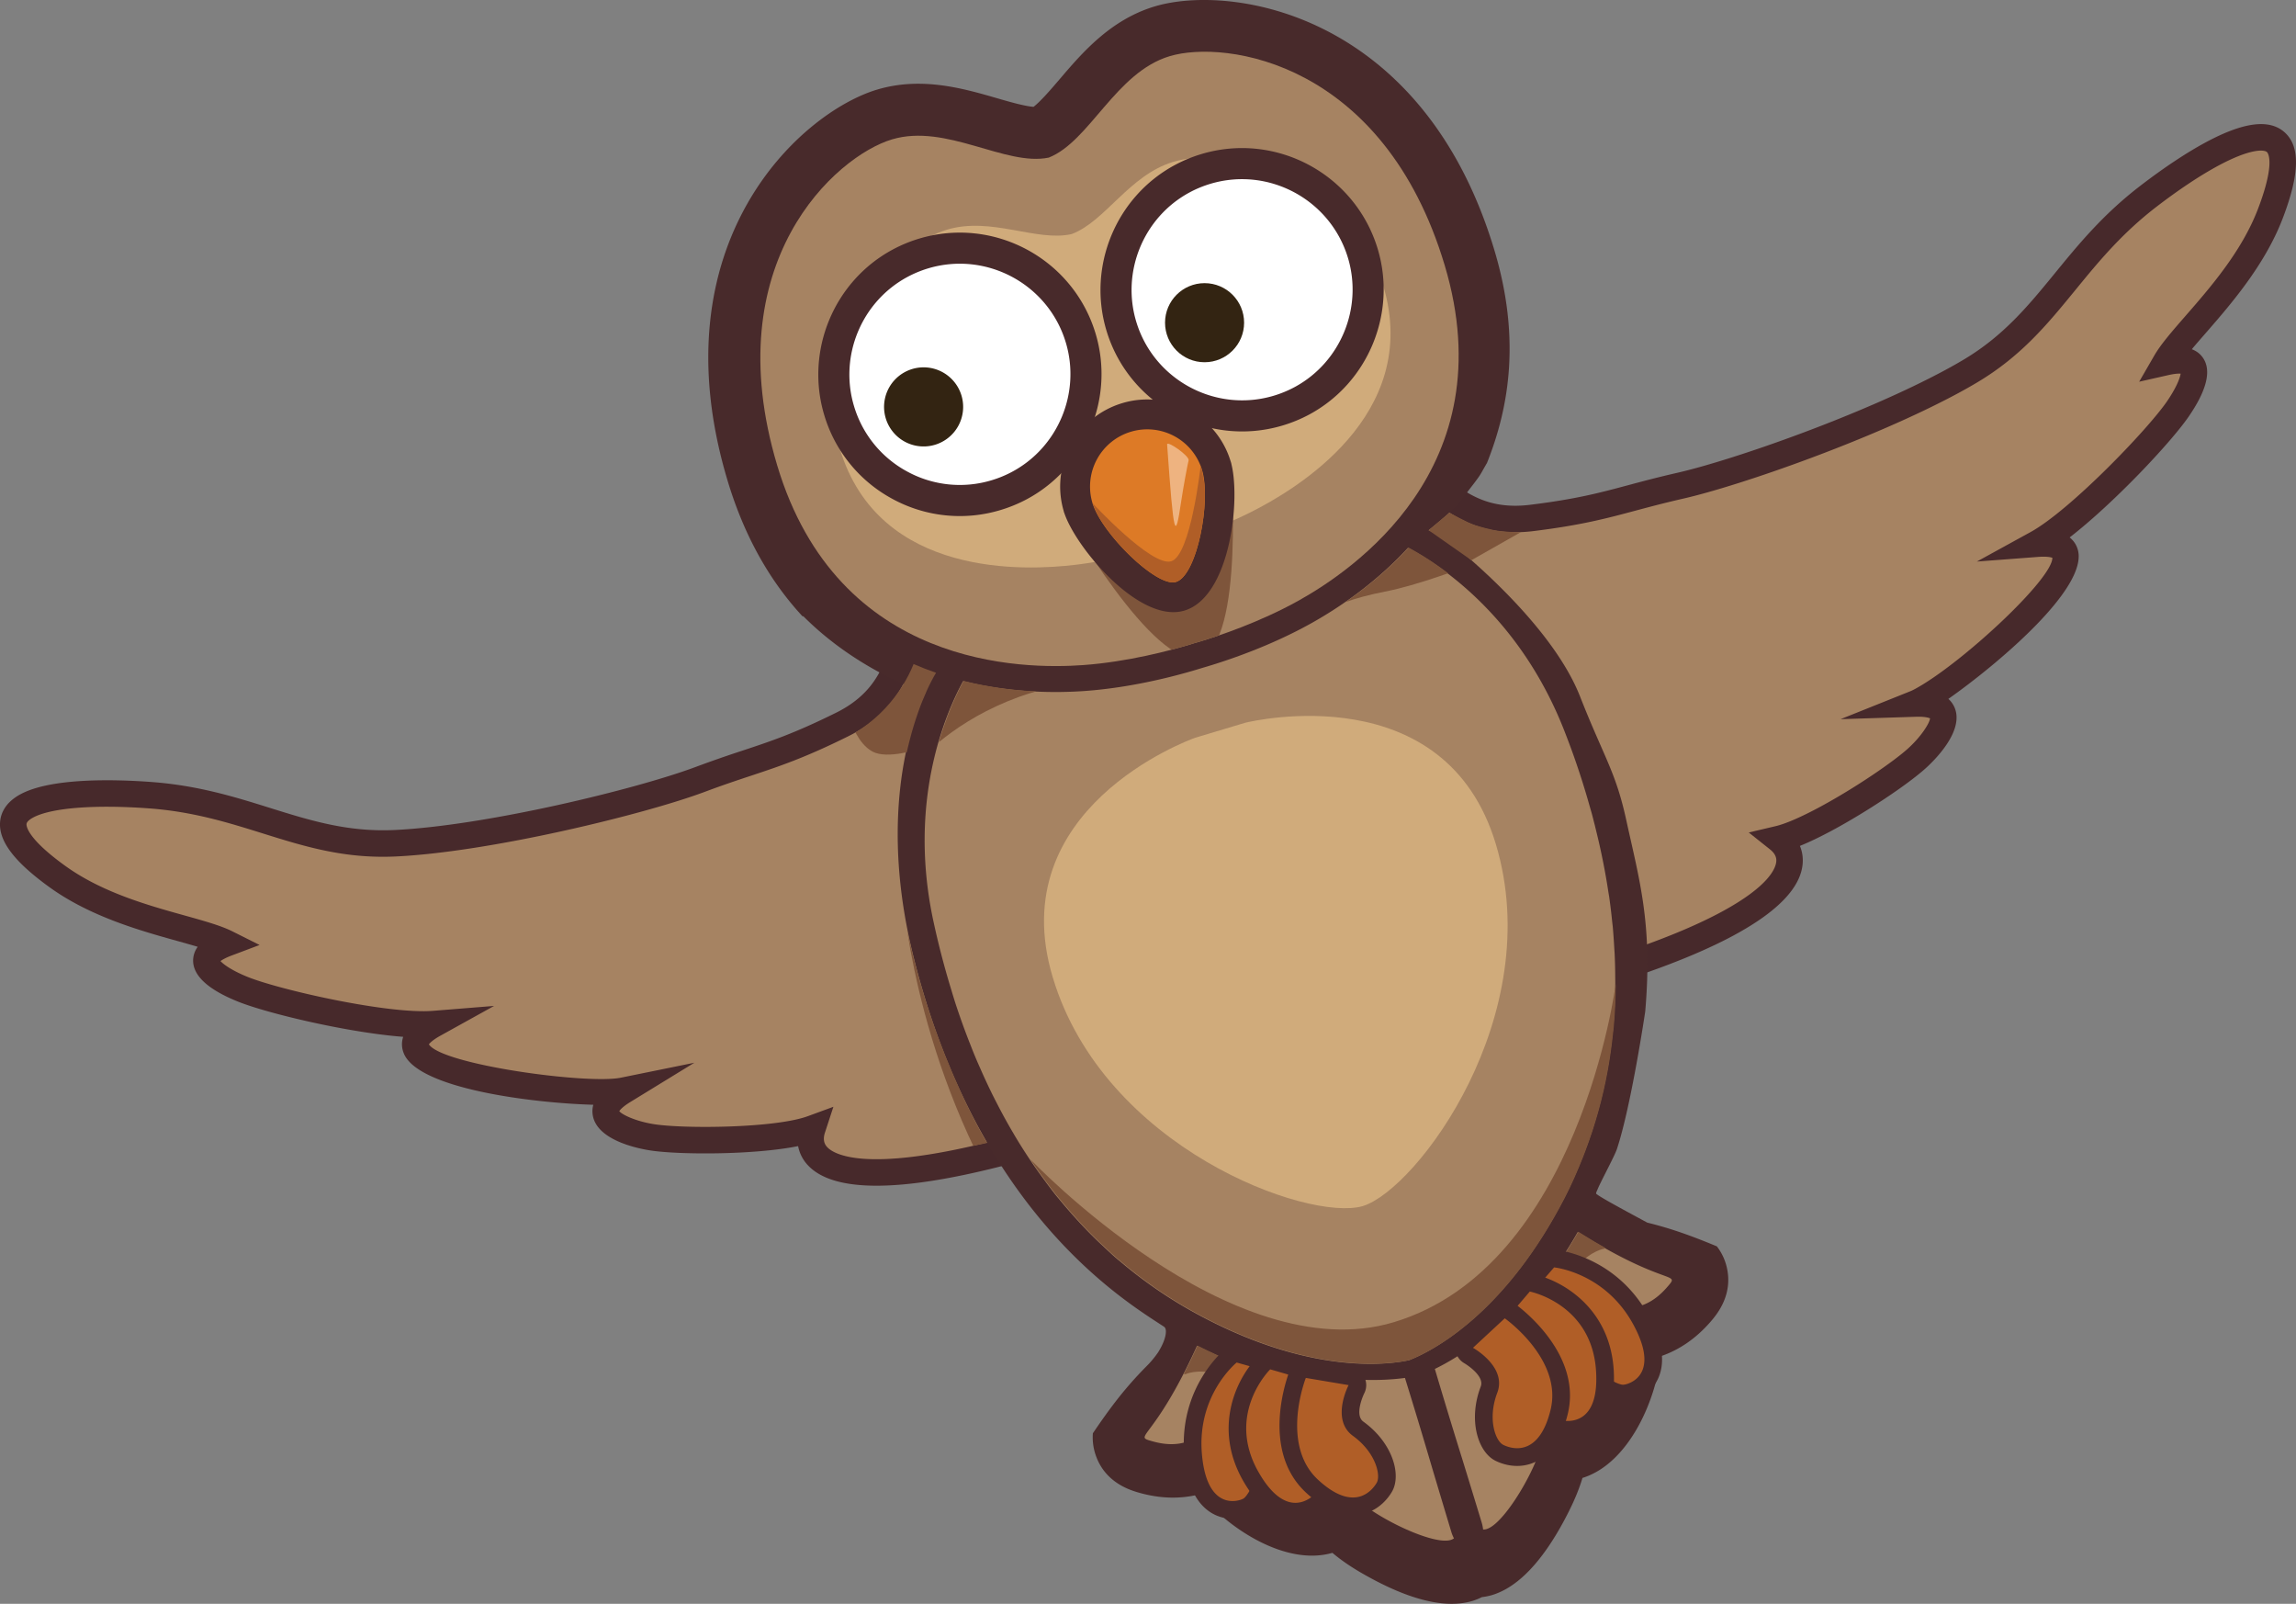 <svg xmlns="http://www.w3.org/2000/svg" xmlns:xlink="http://www.w3.org/1999/xlink" viewBox="0 0 224.663 156.887">
    <rect x="0" y="0" width="224.663" height="156.887" fill="#808080" stroke="none"/>
    <path fill="#A68362"
          d="M160.374 94.029c-8.579-.775-7.926 1.659-13.188-2.102-6.946-5.231-23.174-23.138-23.174-23.138 2.79-4.744 15.156-18.678 16.166-20.335 1.007-1.654 2.87 3.052 9.685 2.212 6.819-.837 8.761-1.833 14.546-3.152 6.335-1.444 20.715-6.657 28.377-11.208 7.661-4.552 9.729-11.186 17.435-17.104 7.703-5.918 16.375-9.939 11.938 1.688-2.529 6.622-8.553 11.625-10.234 14.534 4.577-1.034 2.336 2.908 1.154 4.616-2.02 2.921-9.701 10.913-13.768 13.147 9.592-.729-8.205 14.154-11.898 15.633 5.064-.161 1.888 3.8.143 5.375-2.387 2.154-10.029 7.064-13.54 7.891 2.468 1.966 1.849 6.549-13.642 11.943z" />
    <path fill="#47292B"
          d="M169.688 91.477c-2.35 1.271-5.339 2.542-8.887 3.775l-.264.093-.279-.024c-3.084-.279-4.945-.127-6.305-.017-2.727.225-3.975.214-7.521-2.322-6.99-5.265-22.715-22.586-23.381-23.321l-.64-.706.482-.822c1.839-3.123 7.562-9.944 11.74-14.925 2.122-2.526 4.124-4.913 4.437-5.428.206-.337.468-.593.775-.759 1.049-.567 1.996.049 2.908.646 1.322.861 3.318 2.162 6.95 1.714 4.514-.554 6.778-1.161 9.646-1.929 1.344-.36 2.866-.767 4.771-1.202 5.506-1.256 18.174-5.702 26.293-10.091a45.034 45.034 0 001.709-.967c3.939-2.34 6.369-5.312 8.942-8.456 2.311-2.825 4.7-5.747 8.366-8.562 2.269-1.744 4.464-3.203 6.349-4.222 3.714-2.007 6.247-2.344 7.748-1.028 1.562 1.37 1.513 4.049-.159 8.427-1.753 4.592-5.112 8.447-7.564 11.261-.479.55-.934 1.069-1.336 1.551.467.175.834.46 1.104.858.836 1.238.355 3.174-1.427 5.755-1.776 2.569-7.331 8.468-11.631 11.797.44.347.675.776.794 1.181 1.107 3.771-8.074 11.393-12.66 14.613.275.244.482.541.625.89.911 2.266-1.951 5.09-2.85 5.9-1.756 1.586-5.727 4.23-9.041 6.022-1.229.663-2.318 1.188-3.26 1.569.229.551.321 1.147.266 1.765-.205 2.33-2.46 4.672-6.7 6.964zm-9.479 1.235c3.302-1.159 6.074-2.342 8.246-3.516 4.66-2.519 5.295-4.274 5.352-4.912.014-.164.059-.661-.6-1.186l-2.092-1.664 2.602-.612c1.008-.235 2.541-.902 4.434-1.925 3.479-1.881 7.14-4.405 8.535-5.666 1.313-1.186 2.117-2.479 2.17-2.961-.139-.062-.521-.184-1.402-.155l-7.354.235 6.831-2.735c.132-.052.284-.128.46-.223 4.455-2.407 13.436-10.71 13.434-12.826-.146-.056-.539-.154-1.415-.087l-5.973.453 5.25-2.883c3.833-2.105 11.384-9.939 13.325-12.747.957-1.387 1.305-2.337 1.363-2.748-.186-.016-.546-.007-1.166.132l-2.892.654 1.483-2.566c.633-1.096 1.753-2.38 3.049-3.867 2.454-2.815 5.51-6.321 7.098-10.481 1.785-4.679.908-5.519.871-5.552-.303-.266-1.695-.322-4.805 1.359-1.767.954-3.842 2.337-6.003 3.995-3.428 2.634-5.722 5.437-7.938 8.148-2.723 3.327-5.293 6.471-9.623 9.044-.566.337-1.169.677-1.802 1.02-8.312 4.492-21.3 9.049-26.95 10.338-1.857.424-3.291.808-4.677 1.178-2.849.763-5.307 1.421-9.999 1.998-4.571.563-7.246-1.18-8.682-2.116a30.278 30.278 0 00-.378-.243c-.651.878-2.056 2.557-4.341 5.279-3.779 4.505-8.842 10.537-10.986 13.771 3.111 3.398 16.35 17.742 22.332 22.246 2.89 2.065 3.557 2.011 5.775 1.83 1.412-.116 3.33-.273 6.468-.009z" />
    <path fill="#A68362"
          d="M97.451 112.878c6.738-5.361 7.529-2.97 9.855-9.005 2.925-8.188 6.638-32.067 6.638-32.067-4.938-2.43-22.929-7.268-24.682-8.096-1.752-.829-.721 4.125-6.876 7.171-6.156 3.05-8.325 3.286-13.881 5.363-6.087 2.276-20.965 5.831-29.868 6.243-8.9.407-14.279-3.995-23.966-4.703-9.684-.709-19.143.699-9.041 7.972 5.752 4.142 13.531 5.008 16.538 6.515-4.392 1.652-.352 3.713 1.571 4.49 3.295 1.331 14.104 3.784 18.733 3.411-8.417 4.666 14.636 7.312 18.529 6.52-4.316 2.648.515 4.21 2.84 4.564 3.176.486 12.261.388 15.646-.852-.982 3.002 2.055 6.489 17.964 2.474z" />
    <path fill="#47292B"
          d="M98.039 114.068l-.271.067c-9.977 2.519-16.275 2.467-18.717-.151a3.742 3.742 0 01-.956-1.87c-4.351.876-11.655.852-14.452.425-1.196-.183-5.141-.967-5.625-3.361a2.335 2.335 0 01.038-1.109c-5.894-.164-17.267-1.559-18.568-5.09a2.305 2.305 0 01-.038-1.556c-5.423-.417-13.305-2.29-16.199-3.459-2.806-1.134-4.27-2.438-4.351-3.874a2.27 2.27 0 01.447-1.473c-.602-.181-1.266-.366-1.967-.562-3.596-1.002-8.521-2.373-12.509-5.247-3.438-2.476-4.986-4.497-4.866-6.357.051-.793.438-1.913 1.996-2.755 3.031-1.639 9.297-1.459 12.763-1.205 4.608.337 8.21 1.463 11.694 2.553 3.879 1.212 7.542 2.358 12.117 2.149 8.914-.413 23.642-3.982 29.474-6.161a119.56 119.56 0 014.644-1.619c2.817-.936 5.041-1.674 9.116-3.693.139-.068.272-.139.404-.209 2.954-1.597 3.86-3.67 4.459-5.042.365-.833.678-1.552 1.375-1.929.309-.167.949-.389 1.769 0 .542.256 3.521 1.146 6.676 2.089 6.232 1.862 14.769 4.413 18.023 6.015l.855.421-.146.941c-.152.979-3.766 24.096-6.697 32.305-1.579 4.099-2.616 4.795-5.016 6.107-1.194.653-2.833 1.549-5.254 3.476l-.218.174zm-37.444-5.373c.308.375 1.693 1.013 3.441 1.28 2.986.456 11.818.38 15.004-.787l2.507-.92-.83 2.539c-.282.861.102 1.272.228 1.409.615.657 3.572 2.55 15.919-.526 2.475-1.946 4.162-2.869 5.403-3.549 1.95-1.066 2.54-1.39 3.829-4.733 2.508-7.026 5.682-26.281 6.411-30.831-3.57-1.523-11.12-3.779-16.757-5.465-3.403-1.016-5.493-1.645-6.518-2.017-.061.132-.125.277-.182.41-.726 1.661-1.94 4.49-6.089 6.538-4.236 2.099-6.652 2.9-9.45 3.831-1.361.451-2.769.918-4.552 1.586-5.984 2.236-21.104 5.898-30.262 6.322-5.034.229-8.907-.981-13.011-2.265-3.343-1.045-6.801-2.125-11.11-2.441-5.337-.39-9.578-.053-11.34.899-.232.126-.625.376-.642.641-.013.217.105 1.431 3.794 4.087 3.614 2.604 8.092 3.852 11.69 4.854 1.898.53 3.539.986 4.671 1.554l2.651 1.328-2.775 1.045c-.498.188-.89.406-1.048.529.276.312 1.087.915 2.647 1.547 3.164 1.277 13.78 3.672 18.144 3.32l5.977-.48-5.245 2.907c-.769.427-1.044.726-1.135.852 1.29 1.997 15.509 3.929 18.777 3.262l7.199-1.463-6.263 3.84c-.748.458-1.003.769-1.083.897z" />
    <path fill="#482A2B"
          d="M141.793 52.96c-.617-.493-2-1.092-2-1.092s2.316-1.847 2.863-2.55c2.553-3.284 1.926-2.468 2.845-4.03 2.245-5.621 3.261-12.35.729-20.798C139.273 1.27 120.496-1.62 112.998.625c-4.345 1.302-7.107 4.541-9.326 7.139-.756.884-1.833 2.145-2.541 2.688-.887-.065-2.479-.526-3.595-.851-3.285-.95-7.374-2.135-11.718-.833-7.496 2.246-21.595 14.986-14.637 38.207 1.711 5.715 4.31 10.038 7.347 13.314l.081-.006c3.179 3.199 7.436 5.874 11.939 7.499 0 0-5.18 9.537-1.21 25.607 6.278 25.434 20.966 34.011 24.57 36.399.34.226.203 1.25-.589 2.499a9.417 9.417 0 01-1.106 1.333c-2.156 2.17-3.603 4.117-5.276 6.584a5.323 5.323 0 00.28 2.148c.943 2.745 3.465 3.446 4.306 3.684 2.031.566 3.96.604 5.765.159.279.323.563.571.855.752 2.754 2.964 7.921 6.198 12.233 4.953.808.687 1.856 1.419 3.235 2.189 4.354 2.455 7.881 3.297 10.48 2.512a5.98 5.98 0 00.912-.369c.325-.039.65-.101.969-.194 2.601-.772 5.084-3.414 7.371-7.859.725-1.403 1.199-2.589 1.5-3.606 4.664-1.449 7.267-7.902 7.635-11.896 1.813-.61 3.459-1.729 4.889-3.37.566-.659 2.289-2.632 1.572-5.445a5.269 5.269 0 00-.948-1.945c-2.369-.979-4.386-1.729-6.806-2.319-1.4-.757-2.719-1.467-3.65-1.993-.752-.424-1.256-.73-1.354-.843-.014-.019.004-.085.039-.186.074-.17.152-.35.242-.551.496-1.048 1.5-2.917 1.746-3.604 1.408-4.229 2.777-13.474 2.777-13.474.732-8.517-.549-12.761-1.861-18.749-1.031-4.727-2.153-6.06-4.518-12.071-2.546-6.476-10.146-13.03-12.813-15.167z" />
    <path fill="#A68362"
          d="M121.059 133.425a50.018 50.018 0 01-3.93-1.779c-4.264 9.389-6.35 8.78-4.379 9.339 1.255.357 2.325.366 3.248.09 1.558-.466 2.687-1.758 3.52-3.584.86-1.889 1.216-3.186 1.541-4.066zm1.823.682a26.7 26.7 0 00-.468 1.09c-1.212 3.052-2.331 5.562-1.641 7.219.543 1.313 5.293 4.972 7.479 4.318.586-.177.988-.658 1.08-1.575.486-4.991.277-7.752.27-9.355a37.937 37.937 0 01-6.72-1.697zm31.508-13.598a47.509 47.509 0 01-2.31 3.646c.751.56 1.764 1.442 3.496 2.532 1.7 1.068 3.351 1.526 4.91 1.059.924-.277 1.814-.873 2.664-1.861 1.34-1.547-.062.101-8.76-5.376zm-3.46 5.219c-1.605 2.09-3.203 3.77-4.697 5.108.879 1.347 2.224 3.769 5.363 7.651.582.719 1.182.902 1.768.726 2.188-.655 4.137-6.326 3.872-7.721-.337-1.765-2.647-3.246-5.337-5.124-.35-.246-.675-.453-.969-.64zm3.963-12.63c.007-.03.021-.059.032-.086.056-.144.107-.285.162-.425a44.51 44.51 0 002.184-7.874l.001-.006c.02-.084.032-.163.047-.246.182-1.056.334-2.111.447-3.171.03-.254.06-.507.082-.761l.004-.012c.129-1.421.191-2.844.199-4.266a.077.077 0 00.004-.025c0-.316-.007-.633-.008-.948a47.937 47.937 0 00-.05-1.865v-.017c-.008-.212-.028-.431-.04-.646a65.711 65.711 0 00-.155-2.17l-.001-.002-.051-.429a55.396 55.396 0 00-.285-2.368c0-.005.002-.007.002-.007a23.247 23.247 0 01-.082-.483 66.082 66.082 0 00-1.217-6.085 43.609 43.609 0 00-.119-.49l-.009-.036c-.103-.397-.201-.795-.309-1.19a.042.042 0 00-.002-.005c-.052-.183-.104-.358-.157-.538a76.127 76.127 0 00-1.518-4.818l-.001-.007c-.31-.881-.638-1.75-.974-2.614-4.346-11.125-12.104-16.218-15.303-17.926-3.275 3.559-6.932 5.969-9.445 7.372-3.963 2.218-8.094 3.608-10.203 4.239l-.547.162a40.47 40.47 0 01-.545.165c-2.109.633-6.325 1.743-10.856 2.07-2.865.206-7.249.205-11.938-.967-1.737 3.187-5.413 11.708-2.93 23.387a80.97 80.97 0 001.779 6.838c.127.428.257.857.395 1.285v.005a72.635 72.635 0 001.383 3.85l.014.025c.181.473.367.947.565 1.414v.006c.174.412.355.82.536 1.225v.004a65.185 65.185 0 001.211 2.585c.004 0 .006.004.006.004.13.265.265.519.397.78a55.32 55.32 0 001.644 2.97l.005.011a50.776 50.776 0 001.502 2.383l.004.008c.5.748 1.02 1.48 1.558 2.196.022.037.049.071.073.104a51.826 51.826 0 00.897 1.175c.163.202.333.398.496.596a50.886 50.886 0 002.279 2.568l.006.007c.488.514.988 1.017 1.503 1.506.179.164.354.332.531.496.004.009.015.015.021.024.376.343.742.694 1.13 1.025 0 0 .002.003.005.003.099.094.212.179.323.266a43.96 43.96 0 006.958 4.846c10.4 5.813 17.883 5.423 20.702 4.964l.625-.114.592-.251c2.602-1.165 9.068-4.953 14.557-15.527.723-1.381 1.327-2.784 1.884-4.189z" />
    <path fill="#A68362"
          d="M106 65.058c4.385-.32 8.514-1.433 10.307-1.97.217-.066.4-.123.543-.168.148-.041.332-.094.549-.158 1.793-.538 5.859-1.882 9.693-4.023 5.111-2.857 20.226-12.911 14.271-32.789-5.956-19.88-21.431-22.096-26.906-20.456-5.302 1.587-7.819 8.335-11.838 9.923-4.23.882-10.041-3.369-15.341-1.781-5.478 1.64-17.186 12.004-11.232 31.88 5.957 19.879 24.11 19.965 29.954 19.542z" />
    <path fill="#D0AB7B"
          d="M114.803 15.834c-4.316 1.294-6.648 5.831-9.941 7.063-3.425.782-7.871-1.726-12.189-.432-4.456 1.334-14.314 8.677-10.499 21.416 3.814 12.737 18.332 11.931 23.025 11.373 3.944-.465 7.69-1.575 8.779-1.915 1.106-.318 4.842-1.448 8.391-3.229 4.225-2.113 16.799-9.424 12.982-22.159-3.814-12.739-16.085-13.452-20.548-12.117z" />
    <defs>
        <path id="a"
              d="M119.57 137.475c-.834 1.825-1.963 3.117-3.525 3.587-.916.273-1.99.266-3.241-.093-1.975-.557.112.051 4.375-9.339a49.359 49.359 0 003.929 1.777c-.321.883-.682 2.18-1.538 4.068zm-22.987-25.669c-2.382-4.062-4.629-9.518-5.934-13.686a5.674 5.674 0 01-.053-.186 74.617 74.617 0 01-.71-2.389c-.073-.266-.133-.523-.204-.785a69.07 69.07 0 01-1.012-4.19c-2.372-11.271.595-20.885 2.923-24.759a30.827 30.827 0 01-2.197-.853c-1.156 2.85-3.66 6.124-7.836 7.749-2.867 1.118.106 5.424-1.156 12.534 0 0 8.776 27.653 9.624 27.718.847.068 6.555-1.153 6.555-1.153zm26.354 22.282c-.147.327-.308.684-.47 1.092-1.211 3.053-2.334 5.561-1.643 7.22.546 1.312 5.297 4.974 7.482 4.318.584-.176.987-.658 1.078-1.575.488-4.991.275-7.75.271-9.357a37.606 37.606 0 01-6.718-1.698zm31.505-13.594a47.734 47.734 0 01-2.308 3.646c.747.559 1.759 1.443 3.492 2.533 1.701 1.066 3.354 1.525 4.915 1.058.919-.276 1.813-.873 2.662-1.86 1.338-1.549-.064.099-8.761-5.377zm-3.46 5.217c-1.607 2.091-3.205 3.77-4.697 5.11.88 1.345 2.224 3.767 5.361 7.651.581.719 1.181.9 1.77.725 2.186-.655 4.139-6.327 3.873-7.721-.336-1.766-2.65-3.245-5.34-5.123-.349-.247-.673-.454-.967-.642zm-19.207 10.327c-.066 2.899-.514 7.532.244 10.526.404 1.604-.383-.016 1.613-.614.123-.036.826-1.035.91-1.098-.104-.196-1.144-1.325-1.209-1.548m21.61-30.221c.008-.03.023-.061.032-.086.054-.142.108-.287.163-.427a44.851 44.851 0 002.186-7.873l.001-.005c.016-.086.03-.163.042-.248.189-1.056.334-2.109.447-3.169.031-.255.064-.508.087-.763l.001-.009a49.15 49.15 0 00.199-4.268.066.066 0 00.004-.025c-.002-.316-.004-.633-.008-.947a55.176 55.176 0 00-.048-1.868l-.003-.014c-.008-.212-.024-.432-.037-.646a53.875 53.875 0 00-.16-2.167v-.003c-.014-.146-.033-.289-.046-.431a63.546 63.546 0 00-.288-2.37v-.007c-.025-.161-.053-.321-.078-.482a66.061 66.061 0 00-1.217-6.084c-.043-.164-.08-.325-.124-.487-.003-.014-.003-.026-.007-.037-.1-.399-.2-.796-.305-1.193l-.002-.006c-.049-.181-.104-.357-.158-.535a74.06 74.06 0 00-1.521-4.817l-.002-.009a89.393 89.393 0 00-.969-2.615c-4.348-11.123-12.104-16.217-15.305-17.925-3.275 3.559-6.932 5.968-9.443 7.371-3.967 2.22-8.096 3.608-10.203 4.239l-.547.164-.548.165c-2.106.63-6.321 1.742-10.853 2.069-2.869.208-7.25.206-11.945-.967-1.731 3.188-5.411 11.71-2.925 23.388a80.067 80.067 0 001.778 6.836c.127.429.256.858.396 1.286v.006c.424 1.294.89 2.577 1.387 3.849.004.007.006.015.009.026.184.471.371.947.567 1.414v.006c.174.41.356.816.535 1.223v.006c.161.358.321.715.484 1.067.239.51.48 1.013.73 1.517l.003.005c.128.263.265.52.4.779.302.587.61 1.168.933 1.745.234.409.468.82.709 1.226l.004.011c.244.407.49.813.747 1.216.245.391.499.777.754 1.166l.01.007a49.978 49.978 0 001.553 2.199c.027.033.051.07.076.102.294.393.588.785.893 1.168.004.004.004.007.009.007.159.201.325.399.491.596a49.076 49.076 0 001.983 2.257c.099.103.194.207.292.312l.005.006c.49.513.989 1.017 1.504 1.505.178.167.354.334.532.496.007.01.014.014.024.025.373.344.739.696 1.128 1.025l.002.004c.107.092.214.179.327.265a43.834 43.834 0 006.959 4.845c10.4 5.813 17.879 5.423 20.699 4.967l.63-.118.586-.247c2.605-1.166 9.069-4.956 14.563-15.529.719-1.383 1.324-2.783 1.878-4.189zm-48.892-48.041c4.381-.318 8.514-1.431 10.307-1.97.221-.065.398-.121.547-.167l.547-.159c1.792-.537 5.855-1.88 9.692-4.021 5.114-2.859 20.228-12.914 14.274-32.793-5.957-19.879-21.432-22.097-26.911-20.454-5.3 1.589-7.817 8.335-11.835 9.923-4.232.883-10.041-3.368-15.345-1.78C81.852 15.261 70.145 25.623 76.1 45.5c5.953 19.879 24.108 19.966 29.951 19.542z" />
    </defs>
    <clipPath id="b">
        <use xlink:href="#a" overflow="visible" />
    </clipPath>
    <g clip-path="url(#b)">
        <path fill="#7E553B"
              d="M100.8 113.381s19.667 20.727 35.566 15.963c18.175-5.445 21.735-33.107 21.735-33.107l1.212 3.467-3.491 15.638-7.084 10.297-5.398 5.597s-2.879 2.19-5.107 2.859c-2.236.668-8.623 1.476-12.779-.596-4.158-2.069-13.346-6.169-15.959-8.262-2.616-2.088-8.515-10.711-8.515-10.711l-.18-1.145z" />
    </g>
    <defs>
        <path id="c"
              d="M119.57 137.475c-.834 1.825-1.963 3.117-3.525 3.587-.916.273-1.99.266-3.241-.093-1.975-.557.112.051 4.375-9.339a49.359 49.359 0 003.929 1.777c-.321.883-.682 2.18-1.538 4.068zm-22.987-25.669c-2.382-4.062-4.629-9.518-5.934-13.686a5.674 5.674 0 01-.053-.186 74.617 74.617 0 01-.71-2.389c-.073-.266-.133-.523-.204-.785a69.07 69.07 0 01-1.012-4.19c-2.372-11.271.595-20.885 2.923-24.759a30.827 30.827 0 01-2.197-.853c-1.156 2.85-3.66 6.124-7.836 7.749-2.867 1.118.106 5.424-1.156 12.534 0 0 8.776 27.653 9.624 27.718.847.068 6.555-1.153 6.555-1.153zm26.354 22.282c-.147.327-.308.684-.47 1.092-1.211 3.053-2.334 5.561-1.643 7.22.546 1.312 5.297 4.974 7.482 4.318.584-.176.987-.658 1.078-1.575.488-4.991.275-7.75.271-9.357a37.606 37.606 0 01-6.718-1.698zm31.505-13.594a47.734 47.734 0 01-2.308 3.646c.747.559 1.759 1.443 3.492 2.533 1.701 1.066 3.354 1.525 4.915 1.058.919-.276 1.813-.873 2.662-1.86 1.338-1.549-.064.099-8.761-5.377zm-3.46 5.217c-1.607 2.091-3.205 3.77-4.697 5.11.88 1.345 2.224 3.767 5.361 7.651.581.719 1.181.9 1.77.725 2.186-.655 4.139-6.327 3.873-7.721-.336-1.766-2.65-3.245-5.34-5.123-.349-.247-.673-.454-.967-.642zm-19.207 10.327c-.066 2.899-.514 7.532.244 10.526.404 1.604-.383-.016 1.613-.614.123-.036.826-1.035.91-1.098-.104-.196-1.144-1.325-1.209-1.548m21.61-30.221c.008-.03.023-.061.032-.086.054-.142.108-.287.163-.427a44.851 44.851 0 002.186-7.873l.001-.005c.016-.086.03-.163.042-.248.189-1.056.334-2.109.447-3.169.031-.255.064-.508.087-.763l.001-.009a49.15 49.15 0 00.199-4.268.066.066 0 00.004-.025c-.002-.316-.004-.633-.008-.947a55.176 55.176 0 00-.048-1.868l-.003-.014c-.008-.212-.024-.432-.037-.646a53.875 53.875 0 00-.16-2.167v-.003c-.014-.146-.033-.289-.046-.431a63.546 63.546 0 00-.288-2.37v-.007c-.025-.161-.053-.321-.078-.482a66.061 66.061 0 00-1.217-6.084c-.043-.164-.08-.325-.124-.487-.003-.014-.003-.026-.007-.037-.1-.399-.2-.796-.305-1.193l-.002-.006c-.049-.181-.104-.357-.158-.535a74.06 74.06 0 00-1.521-4.817l-.002-.009a89.393 89.393 0 00-.969-2.615c-4.348-11.123-12.104-16.217-15.305-17.925-3.275 3.559-6.932 5.968-9.443 7.371-3.967 2.22-8.096 3.608-10.203 4.239l-.547.164-.548.165c-2.106.63-6.321 1.742-10.853 2.069-2.869.208-7.25.206-11.945-.967-1.731 3.188-5.411 11.71-2.925 23.388a80.067 80.067 0 001.778 6.836c.127.429.256.858.396 1.286v.006c.424 1.294.89 2.577 1.387 3.849.004.007.006.015.009.026.184.471.371.947.567 1.414v.006c.174.41.356.816.535 1.223v.006c.161.358.321.715.484 1.067.239.51.48 1.013.73 1.517l.003.005c.128.263.265.52.4.779.302.587.61 1.168.933 1.745.234.409.468.82.709 1.226l.004.011c.244.407.49.813.747 1.216.245.391.499.777.754 1.166l.01.007a49.978 49.978 0 001.553 2.199c.027.033.051.07.076.102.294.393.588.785.893 1.168.004.004.004.007.009.007.159.201.325.399.491.596a49.076 49.076 0 001.983 2.257c.099.103.194.207.292.312l.005.006c.49.513.989 1.017 1.504 1.505.178.167.354.334.532.496.007.01.014.014.024.025.373.344.739.696 1.128 1.025l.002.004c.107.092.214.179.327.265a43.834 43.834 0 006.959 4.845c10.4 5.813 17.879 5.423 20.699 4.967l.63-.118.586-.247c2.605-1.166 9.069-4.956 14.563-15.529.719-1.383 1.324-2.783 1.878-4.189zm-48.892-48.041c4.381-.318 8.514-1.431 10.307-1.97.221-.065.398-.121.547-.167l.547-.159c1.792-.537 5.855-1.88 9.692-4.021 5.114-2.859 20.228-12.914 14.274-32.793-5.957-19.879-21.432-22.097-26.911-20.454-5.3 1.589-7.817 8.335-11.835 9.923-4.232.883-10.041-3.368-15.345-1.78C81.852 15.261 70.145 25.623 76.1 45.5c5.953 19.879 24.108 19.966 29.951 19.542z" />
    </defs>
    <clipPath id="d">
        <use xlink:href="#c" overflow="visible" />
    </clipPath>
    <path clip-path="url(#d)" fill="#7E553B"
          d="M154.526 119.595l-3.728 4.434-3.167 4.097-9.167 6.749-11.367-.597-4.898-1.682-5.553-1.654-.959 3.438.293.054s1.151-.57 3.08-.039c1.93.527 2.332 2.612 2.332 2.612s2.303-.799 5.102-.311c2.799.487 3.959 1.882 3.959 1.882l1.085.006s-.316-2.644 1.548-2.784c1.862-.145.776.012.776.012l2.12-.246.893.075 1.65-.702.316.058.26-.19.537.141s1.599-1.018 3.235-1.922c1.636-.904 3.419 1.142 3.419 1.142l.896-.601s.21-1.804 2.275-3.751c2.072-1.944 4.433-2.545 4.433-2.545s-.808-1.966.51-3.465c1.318-1.501 2.598-1.663 2.598-1.663l.216-.203-2.694-2.345z" />
    <defs>
        <path id="e"
              d="M119.57 137.475c-.834 1.825-1.963 3.117-3.525 3.587-.916.273-1.99.266-3.241-.093-1.975-.557.112.051 4.375-9.339a49.359 49.359 0 003.929 1.777c-.321.883-.682 2.18-1.538 4.068zm-22.987-25.669c-2.382-4.062-4.629-9.518-5.934-13.686a5.674 5.674 0 01-.053-.186 74.617 74.617 0 01-.71-2.389c-.073-.266-.133-.523-.204-.785a69.07 69.07 0 01-1.012-4.19c-2.372-11.271.595-20.885 2.923-24.759a30.827 30.827 0 01-2.197-.853c-1.156 2.85-3.66 6.124-7.836 7.749-2.867 1.118.106 5.424-1.156 12.534 0 0 8.776 27.653 9.624 27.718.847.068 6.555-1.153 6.555-1.153zm26.354 22.282c-.147.327-.308.684-.47 1.092-1.211 3.053-2.334 5.561-1.643 7.22.546 1.312 5.297 4.974 7.482 4.318.584-.176.987-.658 1.078-1.575.488-4.991.275-7.75.271-9.357a37.606 37.606 0 01-6.718-1.698zm31.505-13.594a47.734 47.734 0 01-2.308 3.646c.747.559 1.759 1.443 3.492 2.533 1.701 1.066 3.354 1.525 4.915 1.058.919-.276 1.813-.873 2.662-1.86 1.338-1.549-.064.099-8.761-5.377zm-3.46 5.217c-1.607 2.091-3.205 3.77-4.697 5.11.88 1.345 2.224 3.767 5.361 7.651.581.719 1.181.9 1.77.725 2.186-.655 4.139-6.327 3.873-7.721-.336-1.766-2.65-3.245-5.34-5.123-.349-.247-.673-.454-.967-.642zm-19.207 10.327c-.066 2.899-.514 7.532.244 10.526.404 1.604-.383-.016 1.613-.614.123-.036.826-1.035.91-1.098-.104-.196-1.144-1.325-1.209-1.548m21.61-30.221c.008-.03.023-.061.032-.086.054-.142.108-.287.163-.427a44.851 44.851 0 002.186-7.873l.001-.005c.016-.086.03-.163.042-.248.189-1.056.334-2.109.447-3.169.031-.255.064-.508.087-.763l.001-.009a49.15 49.15 0 00.199-4.268.066.066 0 00.004-.025c-.002-.316-.004-.633-.008-.947a55.176 55.176 0 00-.048-1.868l-.003-.014c-.008-.212-.024-.432-.037-.646a53.875 53.875 0 00-.16-2.167v-.003c-.014-.146-.033-.289-.046-.431a63.546 63.546 0 00-.288-2.37v-.007c-.025-.161-.053-.321-.078-.482a66.061 66.061 0 00-1.217-6.084c-.043-.164-.08-.325-.124-.487-.003-.014-.003-.026-.007-.037-.1-.399-.2-.796-.305-1.193l-.002-.006c-.049-.181-.104-.357-.158-.535a74.06 74.06 0 00-1.521-4.817l-.002-.009a89.393 89.393 0 00-.969-2.615c-4.348-11.123-12.104-16.217-15.305-17.925-3.275 3.559-6.932 5.968-9.443 7.371-3.967 2.22-8.096 3.608-10.203 4.239l-.547.164-.548.165c-2.106.63-6.321 1.742-10.853 2.069-2.869.208-7.25.206-11.945-.967-1.731 3.188-5.411 11.71-2.925 23.388a80.067 80.067 0 001.778 6.836c.127.429.256.858.396 1.286v.006c.424 1.294.89 2.577 1.387 3.849.004.007.006.015.009.026.184.471.371.947.567 1.414v.006c.174.41.356.816.535 1.223v.006c.161.358.321.715.484 1.067.239.51.48 1.013.73 1.517l.003.005c.128.263.265.52.4.779.302.587.61 1.168.933 1.745.234.409.468.82.709 1.226l.004.011c.244.407.49.813.747 1.216.245.391.499.777.754 1.166l.01.007a49.978 49.978 0 001.553 2.199c.027.033.051.07.076.102.294.393.588.785.893 1.168.004.004.004.007.009.007.159.201.325.399.491.596a49.076 49.076 0 001.983 2.257c.099.103.194.207.292.312l.005.006c.49.513.989 1.017 1.504 1.505.178.167.354.334.532.496.007.01.014.014.024.025.373.344.739.696 1.128 1.025l.002.004c.107.092.214.179.327.265a43.834 43.834 0 006.959 4.845c10.4 5.813 17.879 5.423 20.699 4.967l.63-.118.586-.247c2.605-1.166 9.069-4.956 14.563-15.529.719-1.383 1.324-2.783 1.878-4.189zm-48.892-48.041c4.381-.318 8.514-1.431 10.307-1.97.221-.065.398-.121.547-.167l.547-.159c1.792-.537 5.855-1.88 9.692-4.021 5.114-2.859 20.228-12.914 14.274-32.793-5.957-19.879-21.432-22.097-26.911-20.454-5.3 1.589-7.817 8.335-11.835 9.923-4.232.883-10.041-3.368-15.345-1.78C81.852 15.261 70.145 25.623 76.1 45.5c5.953 19.879 24.108 19.966 29.951 19.542z" />
    </defs>
    <clipPath id="f">
        <use xlink:href="#e" overflow="visible" />
    </clipPath>
    <g clip-path="url(#f)">
        <path fill="#7E553B"
              d="M88.304 87.157s.928 15.637 10.168 30.995c9.243 15.358 15.835 16.696 15.835 16.696l1.299-5.252s-12.372-7.347-20.169-23.799c-7.803-16.45-7.133-18.64-7.133-18.64z" />
    </g>
    <defs>
        <path id="g"
              d="M119.57 137.475c-.834 1.825-1.963 3.117-3.525 3.587-.916.273-1.99.266-3.241-.093-1.975-.557.112.051 4.375-9.339a49.359 49.359 0 003.929 1.777c-.321.883-.682 2.18-1.538 4.068zm-22.987-25.669c-2.382-4.062-4.629-9.518-5.934-13.686a5.674 5.674 0 01-.053-.186 74.617 74.617 0 01-.71-2.389c-.073-.266-.133-.523-.204-.785a69.07 69.07 0 01-1.012-4.19c-2.372-11.271.595-20.885 2.923-24.759a30.827 30.827 0 01-2.197-.853c-1.156 2.85-3.66 6.124-7.836 7.749-2.867 1.118.106 5.424-1.156 12.534 0 0 8.776 27.653 9.624 27.718.847.068 6.555-1.153 6.555-1.153zm26.354 22.282c-.147.327-.308.684-.47 1.092-1.211 3.053-2.334 5.561-1.643 7.22.546 1.312 5.297 4.974 7.482 4.318.584-.176.987-.658 1.078-1.575.488-4.991.275-7.75.271-9.357a37.606 37.606 0 01-6.718-1.698zm31.505-13.594a47.734 47.734 0 01-2.308 3.646c.747.559 1.759 1.443 3.492 2.533 1.701 1.066 3.354 1.525 4.915 1.058.919-.276 1.813-.873 2.662-1.86 1.338-1.549-.064.099-8.761-5.377zm-3.46 5.217c-1.607 2.091-3.205 3.77-4.697 5.11.88 1.345 2.224 3.767 5.361 7.651.581.719 1.181.9 1.77.725 2.186-.655 4.139-6.327 3.873-7.721-.336-1.766-2.65-3.245-5.34-5.123-.349-.247-.673-.454-.967-.642zm-19.207 10.327c-.066 2.899-.514 7.532.244 10.526.404 1.604-.383-.016 1.613-.614.123-.036.826-1.035.91-1.098-.104-.196-1.144-1.325-1.209-1.548m21.61-30.221c.008-.03.023-.061.032-.086.054-.142.108-.287.163-.427a44.851 44.851 0 002.186-7.873l.001-.005c.016-.086.03-.163.042-.248.189-1.056.334-2.109.447-3.169.031-.255.064-.508.087-.763l.001-.009a49.15 49.15 0 00.199-4.268.066.066 0 00.004-.025c-.002-.316-.004-.633-.008-.947a55.176 55.176 0 00-.048-1.868l-.003-.014c-.008-.212-.024-.432-.037-.646a53.875 53.875 0 00-.16-2.167v-.003c-.014-.146-.033-.289-.046-.431a63.546 63.546 0 00-.288-2.37v-.007c-.025-.161-.053-.321-.078-.482a66.061 66.061 0 00-1.217-6.084c-.043-.164-.08-.325-.124-.487-.003-.014-.003-.026-.007-.037-.1-.399-.2-.796-.305-1.193l-.002-.006c-.049-.181-.104-.357-.158-.535a74.06 74.06 0 00-1.521-4.817l-.002-.009a89.393 89.393 0 00-.969-2.615c-4.348-11.123-12.104-16.217-15.305-17.925-3.275 3.559-6.932 5.968-9.443 7.371-3.967 2.22-8.096 3.608-10.203 4.239l-.547.164-.548.165c-2.106.63-6.321 1.742-10.853 2.069-2.869.208-7.25.206-11.945-.967-1.731 3.188-5.411 11.71-2.925 23.388a80.067 80.067 0 001.778 6.836c.127.429.256.858.396 1.286v.006c.424 1.294.89 2.577 1.387 3.849.004.007.006.015.009.026.184.471.371.947.567 1.414v.006c.174.41.356.816.535 1.223v.006c.161.358.321.715.484 1.067.239.51.48 1.013.73 1.517l.003.005c.128.263.265.52.4.779.302.587.61 1.168.933 1.745.234.409.468.82.709 1.226l.004.011c.244.407.49.813.747 1.216.245.391.499.777.754 1.166l.01.007a49.978 49.978 0 001.553 2.199c.027.033.051.07.076.102.294.393.588.785.893 1.168.004.004.004.007.009.007.159.201.325.399.491.596a49.076 49.076 0 001.983 2.257c.099.103.194.207.292.312l.005.006c.49.513.989 1.017 1.504 1.505.178.167.354.334.532.496.007.01.014.014.024.025.373.344.739.696 1.128 1.025l.002.004c.107.092.214.179.327.265a43.834 43.834 0 006.959 4.845c10.4 5.813 17.879 5.423 20.699 4.967l.63-.118.586-.247c2.605-1.166 9.069-4.956 14.563-15.529.719-1.383 1.324-2.783 1.878-4.189zm-48.892-48.041c4.381-.318 8.514-1.431 10.307-1.97.221-.065.398-.121.547-.167l.547-.159c1.792-.537 5.855-1.88 9.692-4.021 5.114-2.859 20.228-12.914 14.274-32.793-5.957-19.879-21.432-22.097-26.911-20.454-5.3 1.589-7.817 8.335-11.835 9.923-4.232.883-10.041-3.368-15.345-1.78C81.852 15.261 70.145 25.623 76.1 45.5c5.953 19.879 24.108 19.966 29.951 19.542z" />
    </defs>
    <clipPath id="h">
        <use xlink:href="#g" overflow="visible" />
    </clipPath>
    <g clip-path="url(#h)">
        <path fill="#7E553B"
              d="M83.319 70.708s.609 2.03 2.057 2.813c1.45.779 4.464-.233 4.464-.233l2.963-8.182-5.953-1.422-3.531 7.024z" />
    </g>
    <defs>
        <path id="i"
              d="M119.57 137.475c-.834 1.825-1.963 3.117-3.525 3.587-.916.273-1.99.266-3.241-.093-1.975-.557.112.051 4.375-9.339a49.359 49.359 0 003.929 1.777c-.321.883-.682 2.18-1.538 4.068zm-22.987-25.669c-2.382-4.062-4.629-9.518-5.934-13.686a5.674 5.674 0 01-.053-.186 74.617 74.617 0 01-.71-2.389c-.073-.266-.133-.523-.204-.785a69.07 69.07 0 01-1.012-4.19c-2.372-11.271.595-20.885 2.923-24.759a30.827 30.827 0 01-2.197-.853c-1.156 2.85-3.66 6.124-7.836 7.749-2.867 1.118.106 5.424-1.156 12.534 0 0 8.776 27.653 9.624 27.718.847.068 6.555-1.153 6.555-1.153zm26.354 22.282c-.147.327-.308.684-.47 1.092-1.211 3.053-2.334 5.561-1.643 7.22.546 1.312 5.297 4.974 7.482 4.318.584-.176.987-.658 1.078-1.575.488-4.991.275-7.75.271-9.357a37.606 37.606 0 01-6.718-1.698zm31.505-13.594a47.734 47.734 0 01-2.308 3.646c.747.559 1.759 1.443 3.492 2.533 1.701 1.066 3.354 1.525 4.915 1.058.919-.276 1.813-.873 2.662-1.86 1.338-1.549-.064.099-8.761-5.377zm-3.46 5.217c-1.607 2.091-3.205 3.77-4.697 5.11.88 1.345 2.224 3.767 5.361 7.651.581.719 1.181.9 1.77.725 2.186-.655 4.139-6.327 3.873-7.721-.336-1.766-2.65-3.245-5.34-5.123-.349-.247-.673-.454-.967-.642zm-19.207 10.327c-.066 2.899-.514 7.532.244 10.526.404 1.604-.383-.016 1.613-.614.123-.036.826-1.035.91-1.098-.104-.196-1.144-1.325-1.209-1.548m21.61-30.221c.008-.03.023-.061.032-.086.054-.142.108-.287.163-.427a44.851 44.851 0 002.186-7.873l.001-.005c.016-.086.03-.163.042-.248.189-1.056.334-2.109.447-3.169.031-.255.064-.508.087-.763l.001-.009a49.15 49.15 0 00.199-4.268.066.066 0 00.004-.025c-.002-.316-.004-.633-.008-.947a55.176 55.176 0 00-.048-1.868l-.003-.014c-.008-.212-.024-.432-.037-.646a53.875 53.875 0 00-.16-2.167v-.003c-.014-.146-.033-.289-.046-.431a63.546 63.546 0 00-.288-2.37v-.007c-.025-.161-.053-.321-.078-.482a66.061 66.061 0 00-1.217-6.084c-.043-.164-.08-.325-.124-.487-.003-.014-.003-.026-.007-.037-.1-.399-.2-.796-.305-1.193l-.002-.006c-.049-.181-.104-.357-.158-.535a74.06 74.06 0 00-1.521-4.817l-.002-.009a89.393 89.393 0 00-.969-2.615c-4.348-11.123-12.104-16.217-15.305-17.925-3.275 3.559-6.932 5.968-9.443 7.371-3.967 2.22-8.096 3.608-10.203 4.239l-.547.164-.548.165c-2.106.63-6.321 1.742-10.853 2.069-2.869.208-7.25.206-11.945-.967-1.731 3.188-5.411 11.71-2.925 23.388a80.067 80.067 0 001.778 6.836c.127.429.256.858.396 1.286v.006c.424 1.294.89 2.577 1.387 3.849.004.007.006.015.009.026.184.471.371.947.567 1.414v.006c.174.41.356.816.535 1.223v.006c.161.358.321.715.484 1.067.239.51.48 1.013.73 1.517l.003.005c.128.263.265.52.4.779.302.587.61 1.168.933 1.745.234.409.468.82.709 1.226l.004.011c.244.407.49.813.747 1.216.245.391.499.777.754 1.166l.01.007a49.978 49.978 0 001.553 2.199c.027.033.051.07.076.102.294.393.588.785.893 1.168.004.004.004.007.009.007.159.201.325.399.491.596a49.076 49.076 0 001.983 2.257c.099.103.194.207.292.312l.005.006c.49.513.989 1.017 1.504 1.505.178.167.354.334.532.496.007.01.014.014.024.025.373.344.739.696 1.128 1.025l.002.004c.107.092.214.179.327.265a43.834 43.834 0 006.959 4.845c10.4 5.813 17.879 5.423 20.699 4.967l.63-.118.586-.247c2.605-1.166 9.069-4.956 14.563-15.529.719-1.383 1.324-2.783 1.878-4.189zm-48.892-48.041c4.381-.318 8.514-1.431 10.307-1.97.221-.065.398-.121.547-.167l.547-.159c1.792-.537 5.855-1.88 9.692-4.021 5.114-2.859 20.228-12.914 14.274-32.793-5.957-19.879-21.432-22.097-26.911-20.454-5.3 1.589-7.817 8.335-11.835 9.923-4.232.883-10.041-3.368-15.345-1.78C81.852 15.261 70.145 25.623 76.1 45.5c5.953 19.879 24.108 19.966 29.951 19.542z" />
    </defs>
    <clipPath id="j">
        <use xlink:href="#i" overflow="visible" />
    </clipPath>
    <path clip-path="url(#j)" fill="#7E553B"
          d="M122.484 62.88c2.629-1.67 5.408-1.795 5.408-1.795s1.287-1.979 7.618-3.212c6.335-1.235 17.385-6.379 17.385-6.379l-10.929-1.471-4.574 2.314-7.095 6.211-13.129 5.794-12.804 2.087-10.676-1.332-1.978 3.577-2.003 6.015s2.928-3.641 8.896-6.091c5.97-2.453 7.819-1.08 7.819-1.08s2.325-1.627 5.439-1.678l10.623-2.96z" />
    <defs>
        <path id="k"
              d="M106 65.058c4.385-.32 8.514-1.433 10.307-1.97.217-.066.4-.123.543-.168.148-.041.332-.094.549-.158 1.793-.538 5.859-1.882 9.693-4.023 5.111-2.857 20.226-12.911 14.271-32.789-5.956-19.88-21.431-22.096-26.906-20.456-5.302 1.587-7.819 8.335-11.838 9.923-4.23.882-10.041-3.369-15.341-1.781-5.478 1.64-17.186 12.004-11.232 31.88 5.957 19.879 24.11 19.965 29.954 19.542z" />
    </defs>
    <clipPath id="l">
        <use xlink:href="#k" overflow="visible" />
    </clipPath>
    <g clip-path="url(#l)">
        <path fill="#7E553B"
              d="M104.099 50.042s8.836 15.588 13.3 14.25c4.46-1.335 3.027-19.141 3.027-19.141l-16.327 4.891z" />
    </g>
    <path fill="#482A2B"
          d="M109.814 39.435c-4.501 1.349-7.067 6.107-5.716 10.607.994 3.322 7.34 11.021 11.797 9.685 4.546-1.36 5.554-11.155 4.53-14.575-1.348-4.5-6.109-7.067-10.611-5.717zm5.032 16.794c-1.131.339-6.342-4.209-7.248-7.234a4.873 4.873 0 013.264-6.06 4.875 4.875 0 016.065 3.265c.917 3.057-.687 9.611-2.081 10.029z" />
    <path fill="#DD7A26"
          d="M110.652 42.235a5.599 5.599 0 00-3.756 6.971c.887 2.961 6.297 8.281 8.161 7.723 2.098-.629 3.456-7.976 2.568-10.937a5.6 5.6 0 00-6.973-3.757z" />
    <defs>
        <path id="m"
              d="M106.896 49.206c.887 2.961 6.297 8.281 8.161 7.723 2.098-.629 3.456-7.976 2.568-10.937a5.6 5.6 0 00-10.729 3.214z" />
    </defs>
    <clipPath id="n">
        <use xlink:href="#m" overflow="visible" />
    </clipPath>
    <path clip-path="url(#n)" fill="#B05E27"
          d="M106.896 49.206s5.787 6.274 7.71 5.697c1.927-.576 2.891-9.444 2.891-9.444s2.603 11.229-1.946 12.593c-4.551 1.363-8.655-8.846-8.655-8.846z" />
    <path fill="#D0AB7B"
          d="M133.363 117.975c5.297-1.647 18.025-18.651 13.011-35.383-4.929-16.455-23.734-12.087-24.517-11.895l-4.908 1.472c-.76.269-18.874 6.96-13.944 23.415 5.012 16.733 24.993 23.938 30.322 22.402l.036-.011z" />
    <path fill="#EEB380"
          d="M115.582 49.021c.223-1.47.615-3.565.723-3.987.107-.424-2.133-1.989-2.103-1.555.653 9.2.791 9.519 1.38 5.542z" />
    <path fill="#FFF"
          d="M90.384 24.795c6.529-1.955 13.409 1.749 15.365 8.279 1.955 6.526-1.754 13.404-8.283 15.361-6.526 1.955-13.404-1.753-15.359-8.28-1.956-6.529 1.753-13.404 8.277-15.36z" />
    <path fill="#482A2B"
          d="M100.527 48.805c-.83.448-1.713.814-2.625 1.087a13.77 13.77 0 01-10.553-1.076 13.772 13.772 0 01-6.7-8.225c-1.875-6.263.931-13.061 6.675-16.165a14.01 14.01 0 012.623-1.087c7.323-2.193 15.064 1.978 17.258 9.299 1.876 6.262-.932 13.062-6.678 16.167zM88.771 27.103c-4.481 2.422-6.672 7.728-5.208 12.616a10.749 10.749 0 005.23 6.419 10.741 10.741 0 008.236.84c.714-.214 1.403-.5 2.05-.851 4.484-2.423 6.676-7.729 5.211-12.617-1.711-5.713-7.756-8.969-13.471-7.258-.711.214-1.4.5-2.048.851z" />
    <path fill="#FFF"
          d="M117.996 16.526c6.527-1.956 13.404 1.749 15.361 8.278 1.954 6.526-1.753 13.405-8.279 15.358-6.529 1.955-13.406-1.751-15.361-8.277-1.953-6.53 1.751-13.405 8.279-15.359z" />
    <path fill="#482A2B"
          d="M128.139 40.533a14.05 14.05 0 01-2.626 1.087c-7.319 2.193-15.059-1.979-17.252-9.299-1.876-6.264.932-13.061 6.674-16.164a13.959 13.959 0 012.626-1.088c7.318-2.192 15.059 1.979 17.253 9.298 1.875 6.262-.932 13.061-6.675 16.166zm-11.758-21.7c-4.481 2.422-6.669 7.728-5.206 12.616 1.711 5.713 7.753 8.968 13.468 7.258a10.923 10.923 0 002.05-.85c4.482-2.422 6.671-7.729 5.208-12.618-1.713-5.712-7.756-8.968-13.469-7.257-.713.214-1.404.5-2.051.851z" />
    <path fill="#332412" d="M89.227 36.108a3.869 3.869 0 112.221 7.412 3.869 3.869 0 01-2.221-7.412z" />
    <circle fill="#332412" cx="117.867" cy="31.566" r="3.868" />
    <path fill="#A68362"
          d="M140.144 143.625a611.79 611.79 0 00-2.668-8.834c-1.27.173-3.174.297-5.61.099-.057 2.996-.504 7.772.288 10.854.421 1.66 7.741 5.52 9.798 4.896.129-.04.234-.095.316-.157a3.782 3.782 0 01-.262-.648c-.444-1.475-1.333-4.434-1.862-6.21zm.256-9.715a634.225 634.225 0 002.684 8.822c.547 1.771 1.451 4.726 1.898 6.201.068.227.114.455.14.683.107.005.224-.007.349-.045 2.061-.624 6.004-7.895 5.438-9.51-1.054-2.999-4.067-6.715-5.781-9.175-1.912 1.509-3.565 2.461-4.728 3.024z" />
    <path fill="#B05E27"
          d="M121.586 147.553c-.454.137-1.632.369-2.752-.395-1.194-.82-1.898-2.483-2.098-4.943-.488-6.132 3.557-9.47 3.729-9.606a.827.827 0 01.293-.157.884.884 0 01.484-.004l5.173 1.459a.862.862 0 01.61.649.856.856 0 01-.283.84c-.928.797-3.26 3.306-2.867 5.352.639 3.325-.959 6.134-1.78 6.596a2.424 2.424 0 01-.509.209z" />
    <path fill="#482A2B"
          d="M121.008 133.283l5.174 1.455s-3.731 3.175-3.158 6.173c.577 2.996-.889 5.418-1.357 5.682a1.55 1.55 0 01-.328.133c-.947.284-3.342.372-3.74-4.58-.46-5.746 3.409-8.863 3.409-8.863m-.497-1.658a1.647 1.647 0 00-.587.311c-.188.148-4.574 3.769-4.049 10.349.219 2.735 1.051 4.611 2.473 5.585 1.006.689 2.275.876 3.486.513a3.37 3.37 0 00.686-.285c1.34-.762 2.864-4.066 2.205-7.512-.293-1.519 1.609-3.707 2.578-4.528a1.727 1.727 0 00.566-1.688 1.727 1.727 0 00-1.219-1.296l-5.174-1.455a1.72 1.72 0 00-.965.006z" />
    <path fill="#B05E27"
          d="M127.679 147.735c-1.32.395-3.309.142-5.277-3.297-3.569-6.233 1.235-11.055 1.284-11.104a.872.872 0 01.846-.215l4.854 1.405a.864.864 0 01.405 1.407c-.023.024-2.49 2.866-1.316 4.581 1.769 2.577 1.562 5.707.566 6.479-.23.178-.695.545-1.362.744z" />
    <path fill="#482A2B"
          d="M124.289 133.95l4.857 1.404s-2.982 3.314-1.386 5.647c1.599 2.331 1.245 4.924.749 5.306-.145.11-.527.433-1.078.598-1.008.303-2.578.084-4.28-2.896-3.273-5.725 1.138-10.059 1.138-10.059m-.494-1.656a1.725 1.725 0 00-.715.423c-1.859 1.821-4.547 6.705-1.431 12.15 2.372 4.143 4.952 4.092 6.278 3.693a4.763 4.763 0 001.613-.866l.029-.019c1.438-1.114 1.589-4.774-.381-7.651-.611-.892.602-2.791 1.247-3.519a1.735 1.735 0 00.371-1.632 1.736 1.736 0 00-1.18-1.18l-4.854-1.404a1.772 1.772 0 00-.977.005z" />
    <path fill="#B05E27"
          d="M133.342 147.207c-1.498.449-3.169-.165-4.963-1.827-4.127-3.825-1.522-10.621-1.406-10.908a.85.85 0 01.558-.511.887.887 0 01.389-.027l4.187.705a.85.85 0 01.627.473.852.852 0 01-.008.783c-.014.025-1.396 2.74.171 3.87 2.38 1.716 3.312 4.439 2.556 5.729-.293.491-.953 1.367-2.111 1.713z" />
    <path fill="#482A2B"
          d="M127.775 134.79l4.185.703s-1.776 3.382.435 4.974c2.205 1.595 2.748 3.848 2.313 4.586-.137.228-.646 1.038-1.611 1.329-.934.279-2.288.071-4.131-1.637-3.742-3.467-1.191-9.955-1.191-9.955m-.495-1.661a1.722 1.722 0 00-1.112 1.024c-.123.31-2.932 7.639 1.625 11.856 2.034 1.888 3.986 2.567 5.799 2.025 1.439-.431 2.252-1.506 2.607-2.105.964-1.646.073-4.796-2.797-6.865-.932-.672.081-2.756.092-2.775.251-.491.254-1.075.008-1.568s-.71-.842-1.253-.935l-4.187-.705a1.812 1.812 0 00-.782.048z" />
    <path fill="#B05E27"
          d="M159.434 136.216c.452-.137 1.563-.589 2.074-1.843.551-1.342.227-3.118-.963-5.282-2.963-5.391-8.176-5.955-8.396-5.974a.835.835 0 00-.329.027.892.892 0 00-.407.265l-3.521 4.063a.859.859 0 00-.152.876c.113.298.383.51.701.547 1.211.155 4.539.971 5.337 2.894 1.294 3.128 4.173 4.596 5.112 4.532.156-.011.346-.047.539-.105h.005z" />
    <path fill="#482A2B"
          d="M152.068 123.977s4.945.477 7.719 5.529c2.393 4.355.342 5.599-.604 5.881a1.505 1.505 0 01-.349.069c-.533.037-3.091-1.178-4.256-3.996-1.172-2.82-6.034-3.422-6.034-3.422l3.524-4.061m-.496-1.657a1.721 1.721 0 00-.812.524l-3.521 4.062a1.73 1.73 0 001.094 2.851c1.259.154 4.055.935 4.643 2.362 1.346 3.242 4.433 5.167 5.972 5.065.223-.016.473-.063.73-.14 1.21-.362 2.168-1.218 2.632-2.344.652-1.596.313-3.62-1.01-6.025-3.178-5.786-8.829-6.397-9.069-6.421a1.713 1.713 0 00-.659.066z" />
    <path fill="#B05E27"
          d="M154.441 139.717c1.317-.396 2.84-1.7 2.597-5.657-.448-7.166-7.114-8.553-7.181-8.566a.872.872 0 00-.822.286l-3.285 3.844a.861.861 0 00.437 1.397c.035.008 3.656 1.025 3.614 3.104-.055 3.125 1.84 5.623 3.097 5.721.285.025.873.073 1.54-.127h.003z" />
    <path fill="#482A2B"
          d="M149.691 126.34s6.073 1.192 6.482 7.775c.215 3.426-.975 4.471-1.981 4.771-.552.166-1.048.106-1.231.094-.625-.046-2.344-2.018-2.291-4.844.049-2.826-4.262-3.953-4.262-3.953l3.283-3.843m-.496-1.655a1.718 1.718 0 00-.816.534l-3.285 3.842a1.72 1.72 0 00-.336 1.635 1.739 1.739 0 001.205 1.16c.943.252 2.996 1.17 2.978 2.252-.063 3.486 2.077 6.461 3.89 6.599l.033.002a4.849 4.849 0 001.824-.163c1.326-.396 3.509-1.775 3.213-6.538-.392-6.261-5.324-8.863-7.878-9.361a1.714 1.714 0 00-.828.038z" />
    <path fill="#B05E27"
          d="M149.418 142.392c1.502-.449 2.557-1.881 3.141-4.258 1.344-5.463-4.566-9.707-4.82-9.884a.86.86 0 00-.746-.12.852.852 0 00-.338.19l-3.111 2.891a.862.862 0 00-.267.741.855.855 0 00.438.648c.026.017 2.672 1.521 1.984 3.327-1.043 2.742-.324 5.529 1.018 6.188.512.254 1.544.623 2.701.277z" />
    <path fill="#482A2B"
          d="M147.24 128.958s5.702 4.014 4.48 8.968c-.598 2.438-1.619 3.356-2.549 3.636-.963.289-1.841-.108-2.075-.224-.772-.378-1.56-2.553-.587-5.101.967-2.546-2.378-4.393-2.378-4.393l3.109-2.886m-.496-1.659a1.7 1.7 0 00-.678.39l-3.109 2.89a1.73 1.73 0 00-.537 1.471c.064.547.391 1.033.871 1.307.019.01 2.008 1.193 1.602 2.267-1.26 3.306-.271 6.427 1.441 7.271.625.308 1.895.758 3.333.327 1.813-.543 3.068-2.186 3.732-4.881 1.485-6.028-4.892-10.605-5.161-10.797a1.73 1.73 0 00-1.494-.245z" />
    <path fill="#7E553B"
          d="M148.811 52.058l-4.837 2.741-4.181-2.931 2.033-1.712s1.82 1.004 2.479 1.207c.422.128 1.564.492 2.592.599 1.093.112 1.914.096 1.914.096z" />
</svg>
